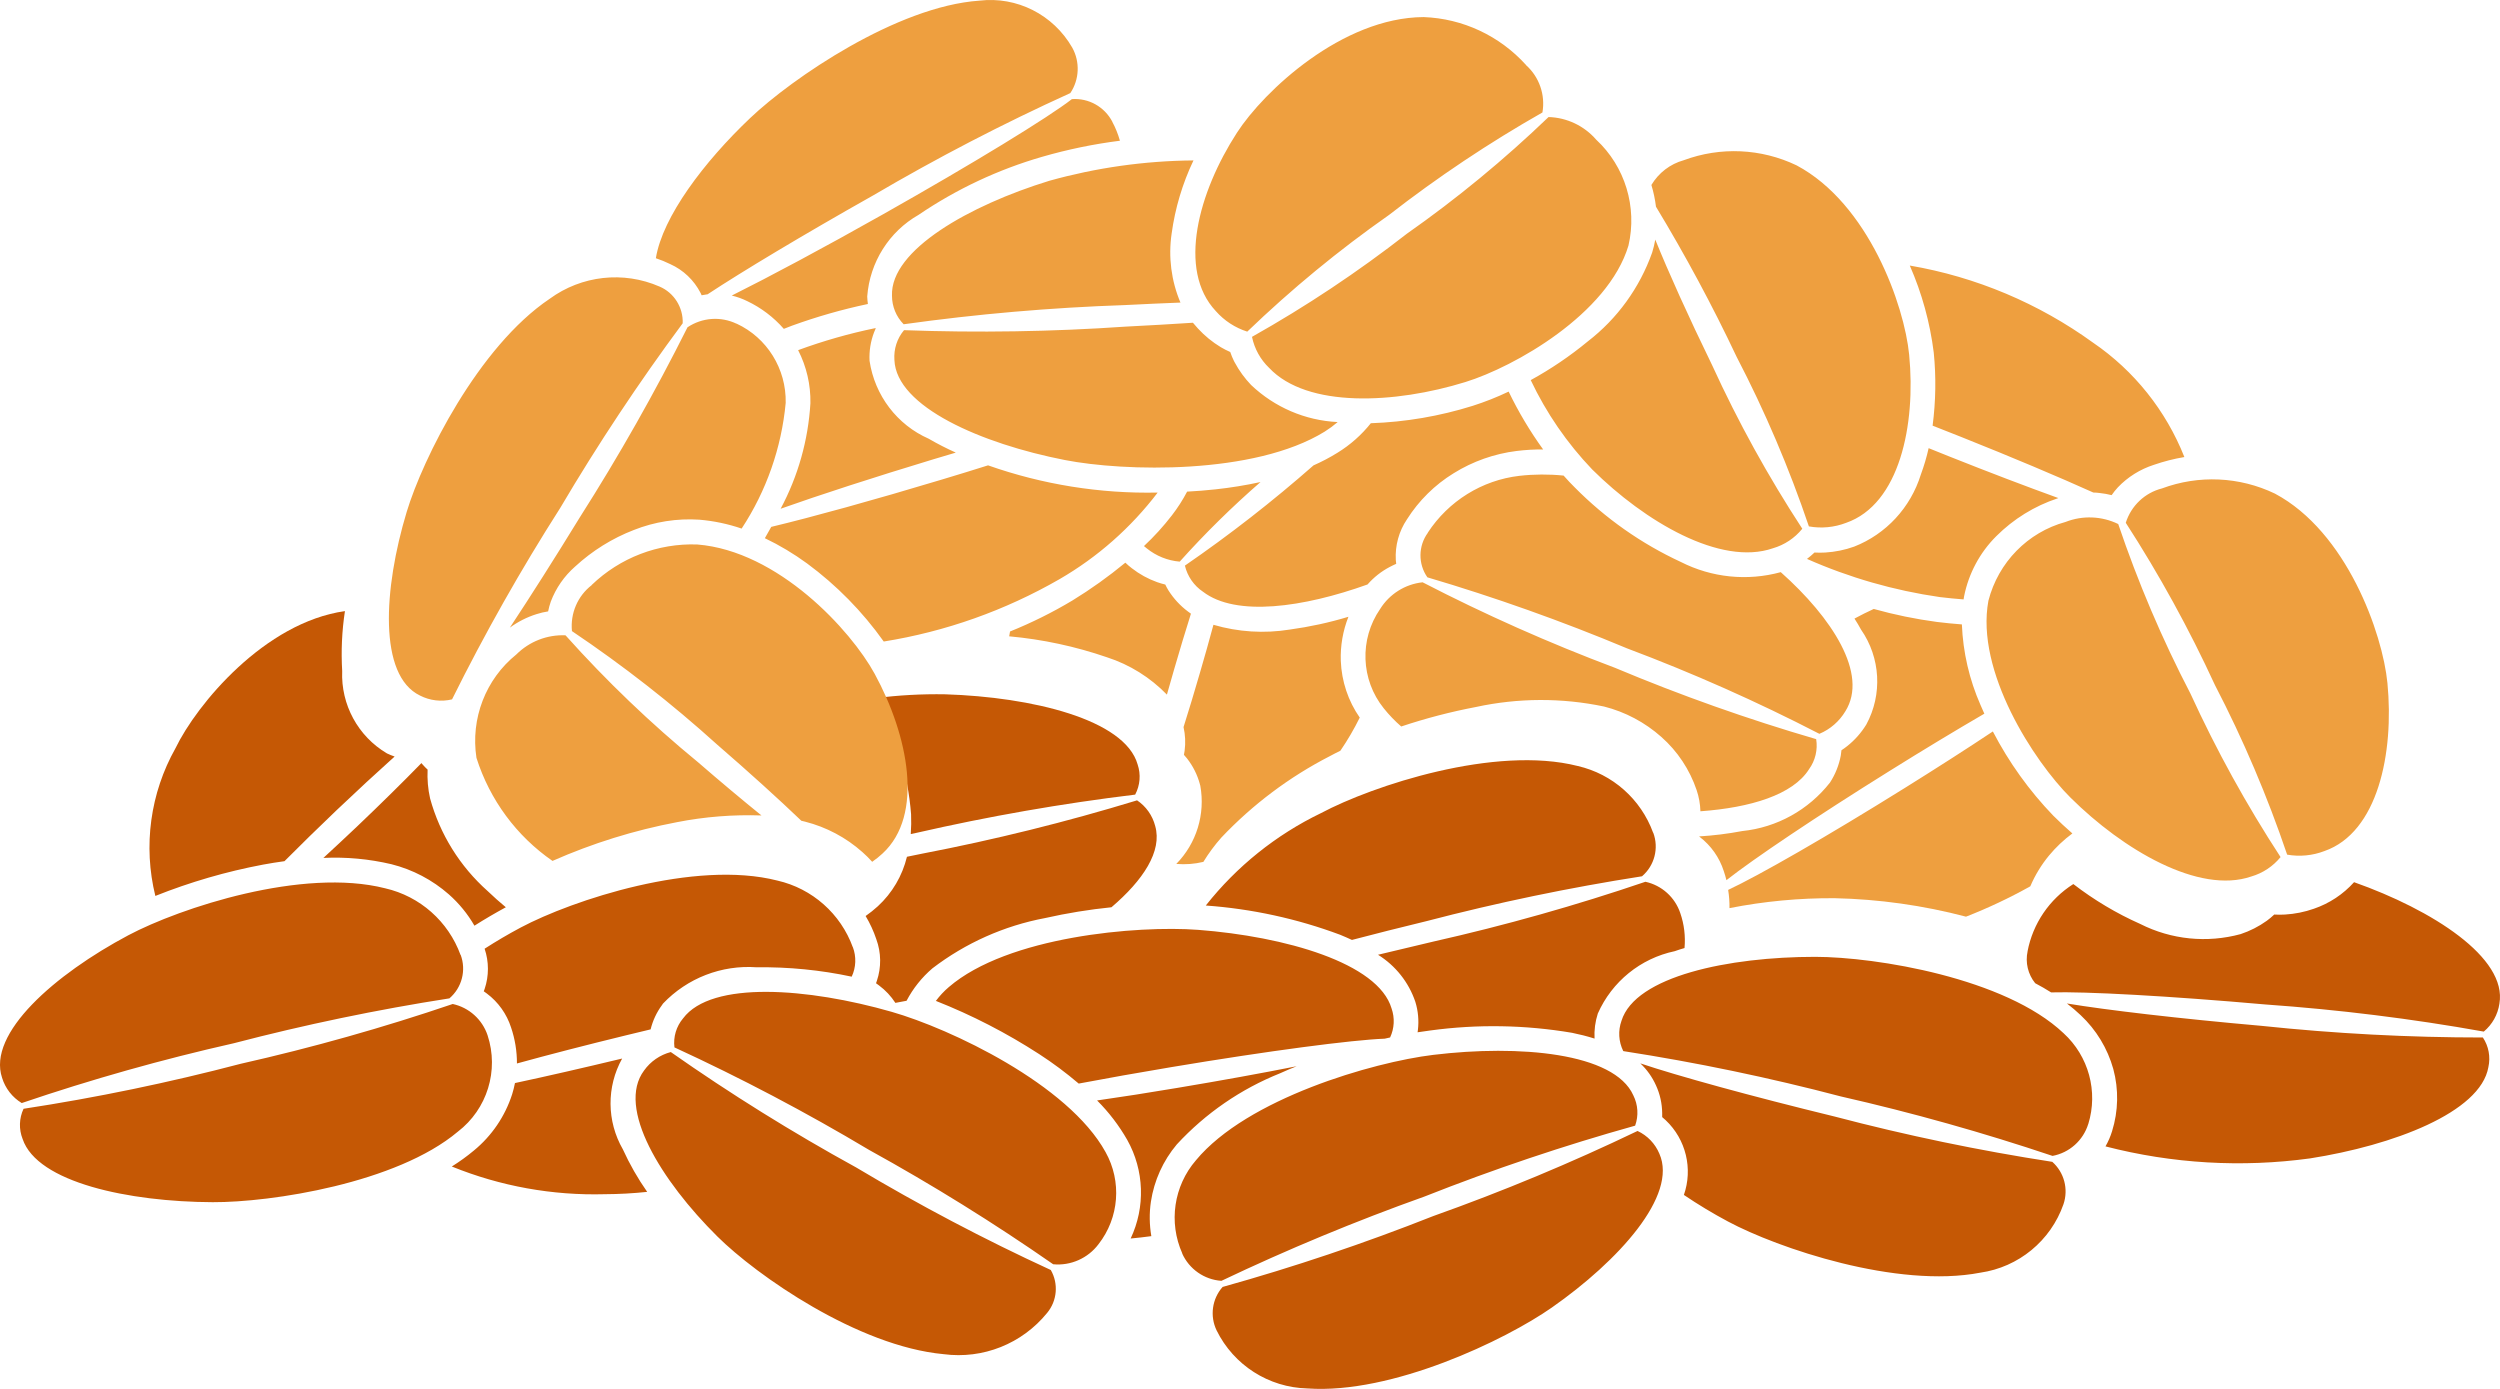 <?xml version="1.0" encoding="UTF-8"?>
<svg width="72px" height="40px" viewBox="0 0 72 40" version="1.1" xmlns="http://www.w3.org/2000/svg" xmlns:xlink="http://www.w3.org/1999/xlink">
    <title>Musli Zaklad</title>
    <g id="Desktop" stroke="none" stroke-width="1" fill="none" fill-rule="evenodd">
        <g id="MIXIT---Mixovani---List" transform="translate(-641, -306)">
            <g id="Mixer" transform="translate(370, 292)">
                <g id="Steps" transform="translate(227, 0)">
                    <g id="Musli-Zaklad" transform="translate(44, 14)">
                        <path d="M34.05,36.099 C33.65,35.204 33.803,34.158 34.443,33.416 C35.918,31.637 39.543,30.59 41.281,30.38 C43.748,30.082 46.49,30.316 47.039,31.545 C47.176,31.817 47.195,32.132 47.092,32.419 C45.036,32.994 43.011,33.675 41.026,34.46 C39.037,35.17 37.085,35.98 35.177,36.888 C34.684,36.855 34.249,36.551 34.046,36.099 L34.046,36.099 L34.05,36.099 Z M47.163,32.571 C45.246,33.492 43.281,34.31 41.277,35.023 C39.291,35.809 37.267,36.49 35.211,37.064 C34.907,37.408 34.839,37.901 35.038,38.315 C35.531,39.316 36.538,39.96 37.652,39.987 C40.089,40.161 43.356,38.593 44.692,37.658 C46.611,36.316 48.325,34.431 47.79,33.227 C47.669,32.937 47.444,32.703 47.16,32.571 L47.16,32.571 L47.163,32.571 Z M60.143,32.371 C60.431,31.435 60.153,30.417 59.431,29.757 C57.754,28.167 54.033,27.559 52.277,27.557 C49.791,27.557 47.098,28.114 46.699,29.399 C46.597,29.683 46.615,29.998 46.749,30.269 L46.757,30.273 C48.865,30.6 50.955,31.035 53.019,31.578 C55.077,32.046 57.111,32.618 59.113,33.29 C59.599,33.199 59.994,32.846 60.141,32.373 L60.141,32.373 L60.143,32.371 Z M48.495,34.417 C48.76,33.659 48.556,32.815 47.973,32.263 C47.94,32.231 47.906,32.201 47.871,32.173 C47.871,32.135 47.871,32.097 47.871,32.058 C47.868,31.781 47.807,31.507 47.691,31.256 C47.584,31.018 47.431,30.803 47.241,30.625 C48.31,30.985 50.408,31.564 52.84,32.157 C54.905,32.7 56.996,33.135 59.106,33.461 C59.449,33.766 59.576,34.247 59.428,34.682 C59.059,35.735 58.136,36.494 57.033,36.653 C54.634,37.115 51.203,35.948 49.765,35.179 C49.328,34.946 48.904,34.69 48.494,34.413 L48.494,34.413 L48.495,34.417 Z M31.637,35.833 C32.233,35.071 32.313,34.025 31.84,33.18 C30.761,31.225 27.373,29.627 25.681,29.141 C23.282,28.452 20.491,28.233 19.672,29.33 C19.477,29.562 19.387,29.864 19.424,30.165 C21.344,31.049 23.216,32.035 25.032,33.119 C26.854,34.124 28.624,35.223 30.332,36.411 C30.838,36.458 31.331,36.239 31.637,35.833 L31.637,35.833 L31.637,35.833 Z M19.319,30.299 C21.036,31.503 22.818,32.613 24.656,33.622 C26.472,34.706 28.343,35.692 30.263,36.576 C30.489,36.97 30.447,37.462 30.158,37.811 C29.437,38.7 28.309,39.15 27.176,39 C24.703,38.771 21.787,36.729 20.659,35.609 C19.04,34.003 17.746,31.905 18.549,30.831 C18.735,30.569 19.008,30.381 19.319,30.299 L19.319,30.299 L19.319,30.299 Z M26.951,28.825 C27.992,29.236 28.989,29.75 29.928,30.358 C30.326,30.616 30.706,30.9 31.067,31.207 C31.877,31.054 32.777,30.893 33.729,30.734 C36.537,30.264 38.947,29.948 39.879,29.914 L40.035,29.879 C40.158,29.617 40.173,29.317 40.077,29.043 C39.691,27.731 36.999,26.97 34.51,26.78 C32.754,26.647 29.021,26.969 27.326,28.428 C27.186,28.547 27.061,28.682 26.951,28.829 L26.951,28.829 L26.951,28.825 Z M33.159,35.605 C33.102,35.276 33.097,34.94 33.146,34.609 C33.238,34.001 33.496,33.43 33.892,32.959 C34.72,32.062 35.738,31.362 36.87,30.909 C37.026,30.838 37.184,30.771 37.343,30.708 C36.353,30.905 35.173,31.12 33.903,31.332 C33.094,31.468 32.314,31.591 31.596,31.693 C31.935,32.032 32.228,32.415 32.466,32.832 C32.955,33.706 32.991,34.763 32.563,35.669 C32.763,35.65 32.961,35.628 33.159,35.601 L33.159,35.601 L33.159,35.605 Z M58.393,27.402 C58.545,26.6 59.023,25.897 59.712,25.461 C60.307,25.919 60.953,26.305 61.639,26.61 C62.534,27.063 63.564,27.166 64.531,26.902 C64.799,26.813 65.053,26.684 65.283,26.519 C65.358,26.464 65.43,26.404 65.498,26.339 C65.601,26.345 65.705,26.345 65.808,26.339 C66.093,26.322 66.373,26.266 66.642,26.171 C67.086,26.019 67.483,25.756 67.797,25.407 C70.046,26.202 72.213,27.58 71.983,28.906 C71.937,29.221 71.777,29.507 71.533,29.71 C69.449,29.337 67.347,29.077 65.235,28.928 C62.446,28.682 60.055,28.552 59.072,28.581 C58.925,28.488 58.772,28.4 58.613,28.316 C58.405,28.059 58.325,27.721 58.395,27.397 L58.395,27.397 L58.393,27.402 Z M71.507,29.88 C71.674,30.131 71.731,30.44 71.665,30.735 C71.438,32.039 68.916,32.988 66.529,33.362 C64.562,33.631 62.56,33.514 60.638,33.016 C60.717,32.879 60.78,32.733 60.827,32.581 C61.009,31.999 61.022,31.376 60.863,30.787 C60.697,30.194 60.372,29.658 59.923,29.237 C59.797,29.118 59.665,29.005 59.527,28.9 C60.667,29.09 62.745,29.334 65.127,29.544 C67.247,29.768 69.376,29.88 71.507,29.88 L71.507,29.88 L71.507,29.88 Z M13.264,27.504 C12.912,26.536 12.095,25.813 11.093,25.583 C8.717,24.979 5.188,26.146 3.697,26.935 C1.583,28.059 -0.371,29.759 0.06,31.041 C0.153,31.345 0.355,31.604 0.626,31.768 C2.631,31.086 4.67,30.511 6.735,30.045 C8.781,29.511 10.853,29.079 12.943,28.753 C13.303,28.445 13.433,27.944 13.267,27.499 L13.267,27.499 L13.264,27.504 Z M0.678,31.933 C2.784,31.611 4.872,31.178 6.932,30.637 C8.997,30.171 11.035,29.596 13.039,28.915 C13.508,29.017 13.889,29.36 14.042,29.816 C14.376,30.829 14.032,31.943 13.186,32.592 C11.424,34.076 7.809,34.63 6.126,34.623 C3.711,34.613 1.073,34.057 0.651,32.802 C0.54,32.521 0.55,32.206 0.678,31.933 L0.678,31.933 L0.678,31.933 Z M24.561,27.274 C24.666,27.551 24.655,27.86 24.529,28.128 C23.63,27.936 22.712,27.846 21.793,27.858 C20.783,27.785 19.793,28.169 19.094,28.904 C19.082,28.919 19.072,28.934 19.062,28.951 C18.909,29.159 18.799,29.395 18.738,29.646 L18.03,29.817 C16.883,30.097 15.812,30.373 14.888,30.628 C14.889,30.276 14.832,29.925 14.719,29.592 C14.593,29.202 14.35,28.86 14.022,28.614 L14.022,28.614 L14.022,28.614 C13.993,28.592 13.962,28.57 13.932,28.549 C13.941,28.527 13.948,28.505 13.957,28.483 C14.084,28.107 14.084,27.699 13.957,27.323 C14.292,27.107 14.641,26.902 14.996,26.713 C16.487,25.921 20.015,24.753 22.391,25.361 C23.393,25.591 24.211,26.315 24.562,27.283 L24.562,27.283 L24.561,27.274 Z M13.013,33.596 C14.412,34.164 15.913,34.435 17.421,34.393 C17.828,34.391 18.234,34.369 18.639,34.326 C18.368,33.94 18.134,33.529 17.938,33.1 C17.473,32.293 17.465,31.3 17.918,30.486 C16.793,30.756 15.74,30.998 14.831,31.192 C14.81,31.301 14.783,31.408 14.75,31.514 C14.546,32.149 14.163,32.713 13.647,33.136 C13.446,33.304 13.233,33.457 13.011,33.596 L13.011,33.596 L13.013,33.596 Z M47.614,23.983 C47.78,24.428 47.65,24.929 47.29,25.237 C45.201,25.563 43.129,25.994 41.082,26.529 C40.327,26.71 39.605,26.896 38.936,27.07 C38.826,27.019 38.712,26.969 38.595,26.921 C37.353,26.457 36.05,26.174 34.727,26.079 C35.617,24.952 36.751,24.042 38.044,23.418 C39.534,22.625 43.063,21.457 45.44,22.061 C46.441,22.292 47.258,23.015 47.61,23.983 L47.61,23.983 L47.614,23.983 Z M48.514,27.304 C48.418,27.332 48.324,27.36 48.232,27.394 C47.249,27.601 46.425,28.269 46.017,29.19 C45.942,29.422 45.91,29.667 45.923,29.911 C45.71,29.844 45.494,29.789 45.276,29.745 C43.928,29.516 42.552,29.493 41.197,29.677 C41.081,29.691 40.957,29.709 40.826,29.73 C40.826,29.71 40.832,29.689 40.835,29.668 C40.868,29.393 40.843,29.114 40.761,28.85 C40.57,28.288 40.19,27.81 39.687,27.497 C40.198,27.378 40.732,27.251 41.282,27.117 C43.346,26.652 45.385,26.077 47.388,25.395 C47.858,25.498 48.239,25.84 48.392,26.297 C48.504,26.62 48.545,26.964 48.514,27.305 L48.514,27.305 L48.514,27.304 Z M25.211,20.107 C25.878,20.021 26.551,19.984 27.223,19.996 C29.712,20.074 32.395,20.717 32.763,22.015 C32.861,22.302 32.835,22.617 32.693,22.885 C30.576,23.142 28.474,23.51 26.395,23.986 L26.23,24.021 C26.244,23.831 26.247,23.64 26.239,23.449 C26.147,22.273 25.797,21.132 25.214,20.107 L25.214,20.107 L25.211,20.107 Z M32.743,23.047 C33.004,23.22 33.192,23.485 33.27,23.79 C33.477,24.516 32.92,25.353 32.01,26.129 C31.368,26.194 30.73,26.298 30.1,26.44 C28.92,26.662 27.809,27.158 26.854,27.888 C26.549,28.149 26.296,28.466 26.109,28.822 L25.787,28.883 C25.662,28.69 25.503,28.52 25.319,28.383 L25.319,28.383 L25.319,28.383 C25.289,28.36 25.259,28.338 25.229,28.317 L25.253,28.251 C25.385,27.861 25.38,27.437 25.238,27.05 C25.16,26.817 25.057,26.593 24.93,26.381 C25.054,26.295 25.171,26.201 25.282,26.1 C25.696,25.719 25.988,25.223 26.12,24.675 L26.56,24.585 C28.646,24.184 30.709,23.672 32.741,23.052 L32.741,23.052 L32.743,23.047 Z M9.934,17.602 C9.847,18.172 9.821,18.749 9.855,19.325 C9.815,20.293 10.311,21.206 11.144,21.698 C11.218,21.733 11.292,21.764 11.365,21.788 C10.849,22.251 10.286,22.772 9.7,23.328 C9.16,23.844 8.65,24.342 8.193,24.802 C7.987,24.83 7.781,24.863 7.576,24.901 C6.515,25.101 5.477,25.403 4.474,25.803 C4.119,24.363 4.327,22.841 5.054,21.549 C5.669,20.277 7.625,17.925 9.934,17.6 L9.934,17.6 L9.934,17.602 Z M14.57,26.128 C14.263,26.295 13.959,26.472 13.664,26.66 C13.469,26.321 13.22,26.017 12.927,25.758 C12.452,25.341 11.885,25.043 11.272,24.889 C10.631,24.738 9.972,24.677 9.314,24.708 C9.626,24.422 9.949,24.119 10.279,23.807 C10.964,23.155 11.597,22.531 12.137,21.977 C12.147,21.989 12.157,22.002 12.168,22.014 C12.214,22.067 12.263,22.118 12.315,22.165 C12.302,22.443 12.325,22.721 12.386,22.993 C12.669,24.025 13.246,24.953 14.046,25.664 C14.215,25.826 14.39,25.982 14.57,26.131 L14.57,26.131 L14.57,26.128 Z" id="Shape" fill="#C55805"></path>
                        <path d="M32.034,3.508 C32.127,3.68 32.2,3.863 32.254,4.053 C31.495,4.149 30.745,4.304 30.01,4.517 C28.746,4.883 27.547,5.446 26.456,6.187 C25.605,6.671 25.05,7.553 24.976,8.538 C24.979,8.611 24.985,8.683 24.995,8.755 C24.253,8.912 23.522,9.121 22.808,9.38 C22.729,9.409 22.652,9.438 22.574,9.471 C22.28,9.135 21.921,8.863 21.519,8.672 C21.377,8.602 21.228,8.549 21.075,8.512 C22.166,7.967 23.724,7.136 25.435,6.17 C28.038,4.701 30.197,3.379 30.87,2.855 C31.352,2.819 31.81,3.075 32.036,3.507 L32.036,3.507 L32.034,3.508 Z M43.951,1.873 C43.19,1.03 42.126,0.532 40.998,0.492 C38.656,0.505 36.398,2.623 35.623,3.824 C34.522,5.526 33.897,7.772 35.017,8.961 C35.26,9.237 35.573,9.44 35.921,9.551 C37.194,8.327 38.559,7.203 40.003,6.191 C41.405,5.101 42.881,4.115 44.422,3.239 C44.51,2.733 44.331,2.217 43.951,1.877 L43.951,1.877 L43.951,1.873 Z M36.058,9.701 C37.615,8.825 39.106,7.832 40.517,6.732 C41.96,5.719 43.324,4.595 44.598,3.371 C45.125,3.386 45.623,3.622 45.971,4.023 C46.802,4.795 47.157,5.961 46.9,7.072 C46.307,9.048 43.615,10.565 42.205,11.002 C40.18,11.63 37.648,11.76 36.551,10.595 C36.301,10.356 36.129,10.045 36.058,9.704 L36.058,9.704 L36.058,9.701 Z M48.49,4.615 C49.549,4.221 50.721,4.274 51.741,4.762 C53.814,5.864 54.846,8.793 54.984,10.218 C55.18,12.24 54.707,14.523 53.167,15.058 C52.826,15.189 52.456,15.225 52.096,15.16 C51.528,13.48 50.832,11.848 50.015,10.277 C49.315,8.796 48.539,7.353 47.692,5.953 C47.666,5.741 47.622,5.531 47.56,5.327 C47.769,4.978 48.101,4.723 48.49,4.615 L48.49,4.615 L48.49,4.615 Z M51.905,15.229 C51.686,15.499 51.391,15.694 51.06,15.79 C49.553,16.313 47.366,15.02 45.855,13.52 C45.132,12.764 44.534,11.895 44.085,10.947 C44.666,10.628 45.217,10.255 45.729,9.832 C46.578,9.178 47.221,8.29 47.582,7.274 C47.62,7.152 47.65,7.027 47.672,6.901 C48.047,7.83 48.625,9.114 49.31,10.519 C50.057,12.152 50.925,13.725 51.905,15.226 L51.905,15.226 L51.905,15.229 Z M62.264,14.067 C63.323,13.673 64.495,13.726 65.516,14.215 C67.588,15.317 68.619,18.245 68.758,19.671 C68.954,21.693 68.48,23.976 66.942,24.511 C66.6,24.642 66.23,24.677 65.87,24.614 C65.301,22.934 64.606,21.301 63.79,19.729 C63.045,18.111 62.187,16.549 61.222,15.056 C61.377,14.566 61.771,14.192 62.264,14.067 L62.264,14.067 L62.264,14.067 Z M65.679,24.682 C64.699,23.18 63.832,21.607 63.084,19.974 C62.268,18.404 61.573,16.771 61.005,15.092 C60.529,14.861 59.98,14.839 59.488,15.032 C58.398,15.33 57.55,16.197 57.266,17.302 C56.889,19.33 58.58,21.929 59.631,22.972 C61.14,24.471 63.327,25.763 64.837,25.243 C65.168,25.147 65.463,24.951 65.682,24.682 L65.682,24.682 L65.679,24.682 Z M38.518,12.155 C37.59,12.109 36.709,11.731 36.032,11.088 C35.848,10.896 35.69,10.679 35.564,10.445 L35.539,10.399 C35.497,10.315 35.461,10.227 35.431,10.138 C35.337,10.097 35.247,10.051 35.159,9.999 C34.916,9.852 34.694,9.671 34.501,9.461 C34.45,9.406 34.402,9.351 34.356,9.295 C33.746,9.335 33.1,9.372 32.429,9.406 C30.301,9.553 28.167,9.587 26.036,9.509 C25.836,9.747 25.737,10.054 25.759,10.366 C25.809,11.714 28.267,12.78 30.669,13.249 C32.362,13.581 36.117,13.685 38.149,12.432 C38.28,12.35 38.404,12.259 38.521,12.159 L38.521,12.159 L38.518,12.155 Z M26.024,9.339 C28.139,9.043 30.268,8.859 32.403,8.786 C32.952,8.758 33.486,8.734 33.997,8.714 C33.732,8.089 33.644,7.401 33.743,6.727 C33.843,5.996 34.055,5.285 34.372,4.62 C32.967,4.632 31.57,4.829 30.216,5.208 C27.935,5.91 25.639,7.197 25.689,8.516 C25.689,8.825 25.81,9.121 26.026,9.339 L26.026,9.339 L26.024,9.339 Z M17.042,16.851 C16.637,17.163 16.422,17.664 16.472,18.176 C17.941,19.164 19.34,20.256 20.656,21.446 C21.583,22.249 22.421,23.008 23.079,23.638 L23.187,23.664 C23.799,23.82 24.365,24.12 24.839,24.542 C24.938,24.629 25.031,24.722 25.119,24.82 C25.224,24.748 25.323,24.668 25.416,24.582 C26.62,23.475 26.161,21.186 25.19,19.405 C24.506,18.15 22.414,15.869 20.081,15.681 C18.954,15.641 17.859,16.061 17.041,16.847 L17.041,16.847 L17.042,16.851 Z M15.913,24.795 C14.877,24.08 14.105,23.035 13.722,21.826 C13.548,20.697 13.987,19.559 14.871,18.848 C15.247,18.474 15.76,18.274 16.287,18.297 C17.465,19.613 18.741,20.835 20.104,21.953 C20.748,22.511 21.368,23.03 21.93,23.485 C21.116,23.457 20.3,23.521 19.5,23.678 C18.265,23.912 17.061,24.287 15.91,24.795 L15.91,24.795 L15.913,24.795 Z M55.002,7.648 C55.351,8.445 55.584,9.289 55.692,10.154 C55.762,10.855 55.75,11.561 55.659,12.259 C55.928,12.365 56.202,12.473 56.48,12.583 C57.952,13.17 59.281,13.731 60.288,14.185 C60.347,14.185 60.409,14.19 60.473,14.199 C60.589,14.211 60.703,14.232 60.815,14.26 C60.87,14.181 60.93,14.105 60.995,14.035 C61.282,13.735 61.639,13.513 62.032,13.387 C62.318,13.288 62.612,13.213 62.91,13.163 C62.38,11.825 61.466,10.679 60.285,9.872 C58.714,8.735 56.907,7.974 55.002,7.648 L55.002,7.648 L55.002,7.648 Z M56.551,17.264 C56.557,17.234 56.561,17.205 56.566,17.173 C56.697,16.516 57.02,15.913 57.493,15.442 C57.99,14.946 58.594,14.573 59.258,14.353 L59.28,14.344 C58.359,14.011 57.279,13.6 56.132,13.143 L55.545,12.907 C55.487,13.165 55.412,13.42 55.32,13.668 C55.025,14.619 54.318,15.383 53.399,15.743 C53.131,15.839 52.85,15.896 52.566,15.913 C52.463,15.919 52.36,15.919 52.257,15.913 C52.19,15.978 52.118,16.038 52.043,16.095 L52.037,16.095 C53.259,16.636 54.548,17.006 55.868,17.196 C56.094,17.223 56.321,17.246 56.551,17.263 L56.551,17.263 L56.551,17.264 Z M41.123,15.343 C40.844,15.723 40.838,16.241 41.109,16.627 C43.061,17.204 44.98,17.887 46.859,18.673 C48.751,19.384 50.601,20.206 52.398,21.134 C52.71,21.004 52.972,20.776 53.147,20.484 C53.818,19.411 52.761,17.79 51.286,16.478 C50.323,16.742 49.297,16.637 48.405,16.183 C47.27,15.657 46.237,14.931 45.354,14.039 C45.251,13.938 45.143,13.823 45.032,13.697 C44.609,13.654 44.182,13.656 43.759,13.704 C42.683,13.829 41.717,14.429 41.119,15.343 L41.119,15.343 L41.123,15.343 Z M52.306,21.287 C50.337,20.713 48.401,20.027 46.509,19.232 C44.617,18.521 42.768,17.699 40.971,16.77 C40.468,16.824 40.017,17.107 39.747,17.54 C39.147,18.41 39.19,19.577 39.852,20.399 C40.004,20.589 40.172,20.764 40.355,20.923 C41.059,20.688 41.779,20.5 42.509,20.361 C43.724,20.098 44.98,20.093 46.196,20.348 C46.808,20.503 47.374,20.804 47.848,21.225 C48.313,21.636 48.663,22.164 48.863,22.755 C48.93,22.952 48.966,23.157 48.972,23.365 C50.408,23.261 51.637,22.892 52.101,22.152 C52.281,21.903 52.355,21.591 52.306,21.287 L52.306,21.287 L52.306,21.287 Z M21.212,9.323 C20.756,9.105 20.221,9.144 19.8,9.426 C18.861,11.302 17.826,13.129 16.7,14.898 C15.97,16.088 15.273,17.184 14.684,18.076 C14.917,17.905 15.177,17.773 15.452,17.687 C15.561,17.652 15.673,17.626 15.786,17.608 C15.805,17.512 15.831,17.418 15.863,17.326 C16.01,16.937 16.251,16.591 16.562,16.318 C17.057,15.862 17.631,15.504 18.256,15.263 C18.855,15.026 19.499,14.925 20.141,14.967 C20.555,15.002 20.964,15.088 21.359,15.223 C22.071,14.141 22.507,12.897 22.628,11.603 C22.648,10.624 22.092,9.727 21.212,9.32 L21.212,9.32 L21.212,9.323 Z M13.019,20.142 C12.708,20.217 12.381,20.178 12.096,20.032 C10.893,19.451 11.045,16.955 11.712,14.745 C12.176,13.206 13.776,9.987 15.831,8.605 C16.751,7.933 17.952,7.799 18.995,8.253 C19.412,8.431 19.678,8.852 19.662,9.31 C18.396,11.018 17.219,12.792 16.137,14.625 C15,16.406 13.959,18.248 13.019,20.142 L13.019,20.142 L13.019,20.142 Z M22.987,10.086 C23.228,10.557 23.35,11.082 23.34,11.613 C23.276,12.678 22.984,13.715 22.482,14.652 C23.598,14.256 25.153,13.751 26.88,13.228 C27.099,13.163 27.315,13.097 27.527,13.035 C27.261,12.916 27.001,12.783 26.748,12.636 C25.836,12.235 25.191,11.387 25.043,10.391 C25.029,10.112 25.073,9.834 25.172,9.574 C25.186,9.535 25.203,9.496 25.22,9.459 L25.214,9.449 C24.456,9.605 23.711,9.818 22.984,10.085 L22.984,10.085 L22.987,10.086 Z M33.342,14.185 C32.572,15.197 31.61,16.046 30.514,16.68 C28.947,17.582 27.233,18.19 25.452,18.476 C24.838,17.612 24.092,16.853 23.242,16.226 C22.86,15.947 22.454,15.704 22.028,15.5 C22.091,15.392 22.152,15.284 22.212,15.174 C23.392,14.891 25.164,14.403 27.127,13.811 C27.585,13.673 28.024,13.539 28.456,13.402 C30.026,13.955 31.68,14.221 33.342,14.186 L33.342,14.186 L33.342,14.185 Z M39.387,16.83 C39.567,16.625 39.783,16.455 40.023,16.329 C40.084,16.296 40.147,16.267 40.211,16.238 C40.206,16.201 40.202,16.164 40.199,16.127 C40.176,15.713 40.288,15.302 40.52,14.958 C40.862,14.417 41.323,13.962 41.866,13.629 C42.418,13.286 43.036,13.068 43.679,12.988 C43.932,12.957 44.187,12.942 44.442,12.944 C44.063,12.419 43.731,11.862 43.449,11.278 C43.114,11.438 42.768,11.575 42.414,11.688 C41.463,11.986 40.476,12.155 39.48,12.189 C39.211,12.527 38.886,12.814 38.52,13.039 C38.298,13.177 38.067,13.298 37.829,13.403 C36.652,14.438 35.415,15.402 34.125,16.29 C34.199,16.599 34.386,16.868 34.648,17.043 C35.596,17.769 37.533,17.497 39.387,16.832 L39.387,16.832 L39.387,16.83 Z M33.976,16.175 C34.704,15.363 35.481,14.598 36.303,13.883 C35.876,13.976 35.444,14.046 35.01,14.093 C34.736,14.123 34.461,14.145 34.189,14.159 C34.064,14.398 33.918,14.625 33.754,14.838 C33.509,15.156 33.239,15.453 32.946,15.727 C32.972,15.749 32.998,15.771 33.025,15.792 C33.297,16.012 33.627,16.145 33.974,16.175 L33.974,16.175 L33.976,16.175 Z M39.162,20.669 C38.827,20.189 38.638,19.621 38.615,19.034 C38.6,18.6 38.675,18.167 38.835,17.763 C38.281,17.931 37.715,18.054 37.142,18.132 C36.409,18.25 35.66,18.203 34.947,17.994 C34.828,18.437 34.697,18.902 34.557,19.381 C34.399,19.926 34.241,20.449 34.086,20.94 C34.137,21.164 34.147,21.396 34.117,21.624 L34.117,21.624 L34.117,21.624 C34.111,21.663 34.104,21.701 34.097,21.739 C34.128,21.774 34.157,21.808 34.187,21.844 C34.358,22.063 34.485,22.315 34.557,22.585 C34.557,22.597 34.565,22.611 34.568,22.625 C34.718,23.446 34.46,24.289 33.877,24.881 C34.139,24.903 34.402,24.884 34.657,24.822 C34.809,24.574 34.982,24.34 35.174,24.123 C36.079,23.167 37.138,22.373 38.305,21.774 C38.394,21.725 38.498,21.673 38.603,21.621 C38.812,21.315 38.999,20.995 39.163,20.662 L39.163,20.662 L39.162,20.669 Z M29.064,18.326 C30.024,18.413 30.97,18.616 31.882,18.93 C32.535,19.141 33.127,19.51 33.607,20.005 C33.675,19.763 33.746,19.515 33.82,19.26 C33.98,18.707 34.142,18.174 34.299,17.674 L34.215,17.613 C33.991,17.446 33.8,17.239 33.65,17.002 C33.617,16.948 33.587,16.892 33.56,16.835 C33.481,16.816 33.402,16.793 33.325,16.766 C33.062,16.672 32.816,16.536 32.595,16.364 C32.529,16.313 32.468,16.261 32.41,16.205 C31.927,16.604 31.417,16.968 30.884,17.295 C30.309,17.639 29.709,17.937 29.089,18.187 C29.08,18.234 29.072,18.278 29.064,18.328 L29.064,18.328 L29.064,18.326 Z M58.472,25.526 C57.875,25.86 57.257,26.152 56.621,26.4 C55.385,26.075 54.116,25.896 52.839,25.868 C51.822,25.862 50.807,25.957 49.809,26.154 C49.812,25.978 49.799,25.802 49.771,25.629 C50.659,25.214 52.628,24.085 54.859,22.693 C55.787,22.114 56.654,21.559 57.394,21.066 C57.856,21.955 58.441,22.771 59.133,23.49 C59.308,23.664 59.492,23.836 59.684,24.003 C59.436,24.187 59.21,24.4 59.012,24.639 C58.792,24.906 58.61,25.204 58.474,25.523 L58.474,25.523 L58.472,25.526 Z M48.931,24.089 C49.35,24.064 49.767,24.012 50.179,23.934 C51.173,23.832 52.084,23.328 52.705,22.536 C52.857,22.301 52.962,22.038 53.014,21.763 C53.023,21.71 53.029,21.658 53.034,21.607 C53.09,21.571 53.145,21.531 53.198,21.489 C53.417,21.316 53.603,21.105 53.75,20.866 C54.219,20.001 54.16,18.941 53.598,18.133 C53.541,18.027 53.477,17.921 53.409,17.815 C53.588,17.718 53.776,17.624 53.964,17.538 C54.561,17.705 55.169,17.83 55.784,17.912 C56.02,17.941 56.259,17.965 56.502,17.983 C56.534,18.785 56.717,19.574 57.04,20.307 C57.075,20.389 57.111,20.472 57.149,20.554 C56.336,21.027 55.402,21.59 54.417,22.205 C52.296,23.527 50.514,24.726 49.721,25.349 C49.699,25.258 49.674,25.175 49.645,25.088 C49.519,24.695 49.276,24.351 48.95,24.102 L48.95,24.102 L48.95,24.102 L48.937,24.091 L48.937,24.091 L48.931,24.089 Z M18.889,7.437 C19.03,7.484 19.168,7.54 19.302,7.606 C19.679,7.775 19.987,8.068 20.177,8.438 L20.207,8.504 C20.25,8.495 20.297,8.488 20.336,8.482 L20.378,8.476 C21.377,7.817 23.126,6.767 25.143,5.63 C26.985,4.548 28.881,3.564 30.825,2.681 C31.087,2.291 31.109,1.784 30.881,1.372 C30.335,0.421 29.284,-0.11 28.205,0.019 C25.833,0.183 22.814,2.252 21.605,3.4 C20.272,4.665 19.083,6.244 18.889,7.435 L18.889,7.437 Z" id="Shape" fill="#EE9F3F"></path>
                    </g>
                </g>
            </g>
        </g>
    </g>
</svg>